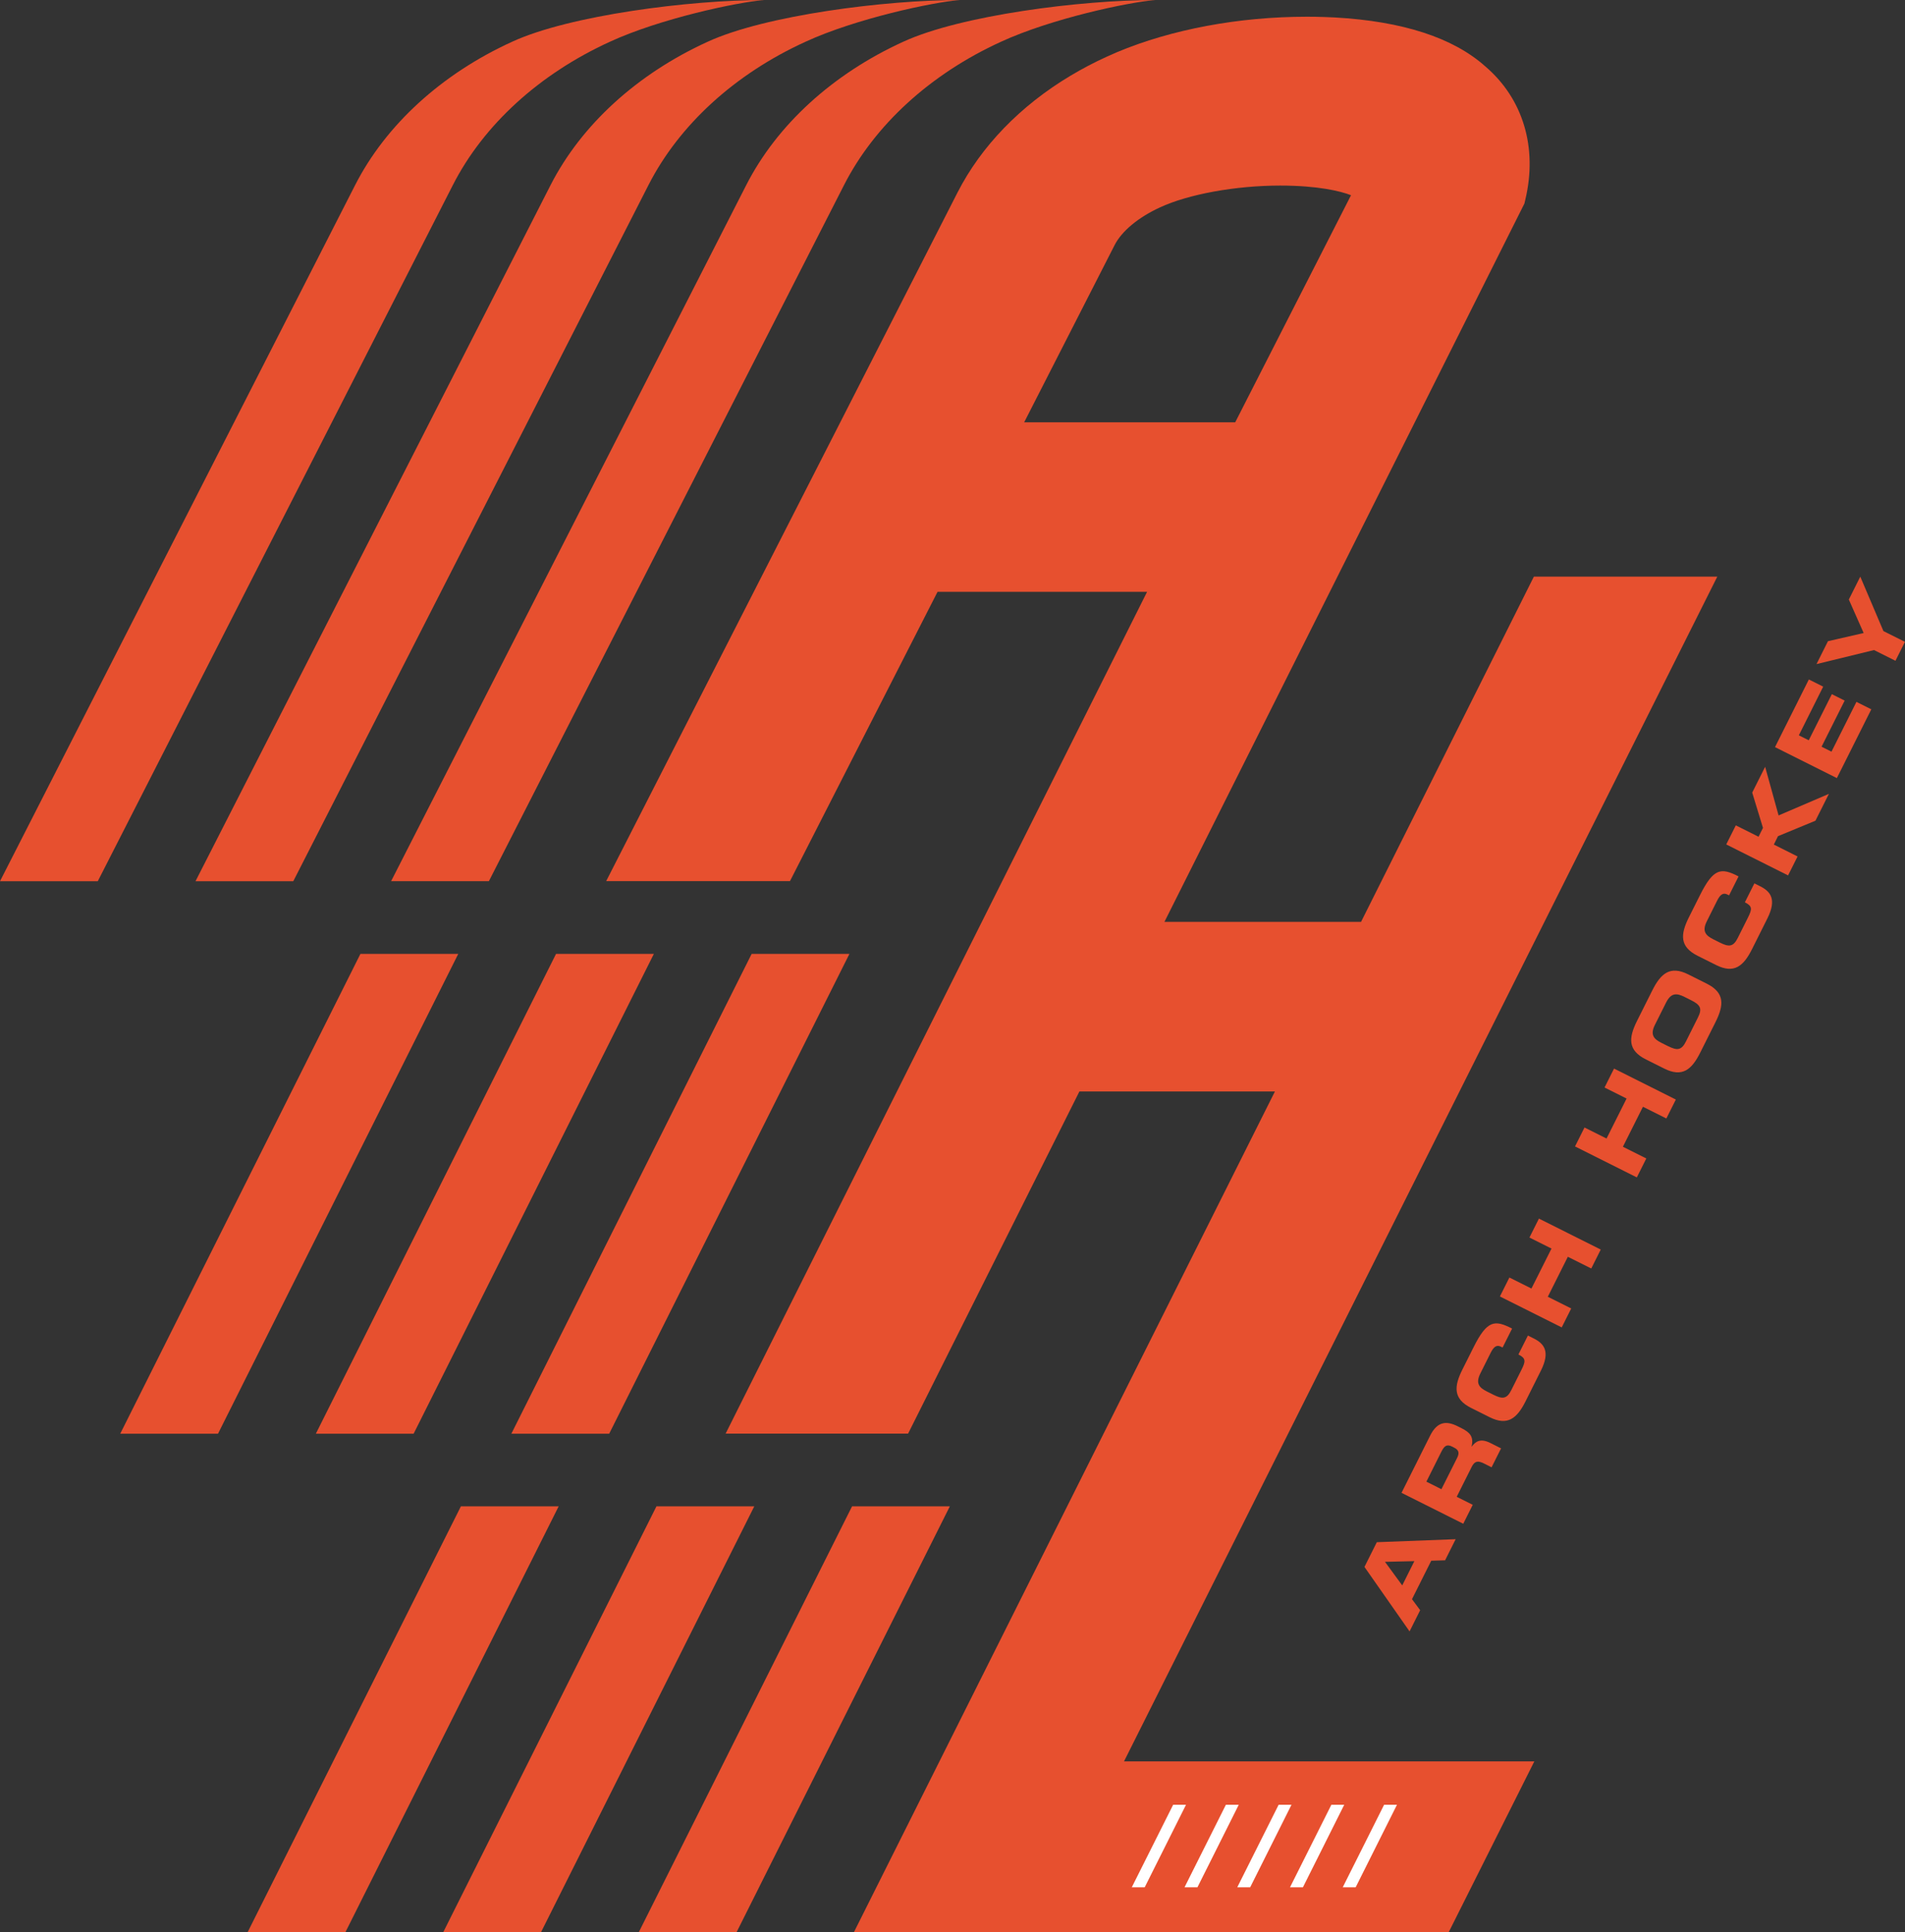 <?xml version="1.0" encoding="UTF-8"?>
<svg xmlns="http://www.w3.org/2000/svg" viewBox="0 0 361.21 366.31">
  <rect x="0" y="0" width="361.21" height="366.31" fill="#333333" stroke="none"/>
  <defs>
    <style>
      .cls-1 {
        fill: #e7502f;
      }

      .cls-1, .cls-2 {
        stroke-width: 0px;
      }

      .cls-2 {
        fill: #fff;
      }
    </style>
  </defs>
  <g id="Layer_1" data-name="Layer 1">
    <path class="cls-1" d="M325.64,109.32h-34.8l-32.77,65.45h-37.28l68.26-136.19.16-.69c2.38-9.94-.43-19.21-7.61-25.33-6.09-5.42-15.67-8.53-28.48-9.25l-1.91-.08c-1.23-.05-2.38-.06-3.42-.06-12.85,0-25.62,2.38-35.99,6.72l-1.99.88c-2.37,1.08-4.61,2.26-6.79,3.56-9.57,5.72-16.97,13.39-21.45,22.14l-66.63,130.57h34.85l27.98-54.84h39.73l-79.91,159.58h34.6l32.48-64.86h37.07l-79.82,159.37h112.78l16.23-32.37h-77.8l112.5-224.62ZM194.2,80.05l17.13-33.56c1.34-2.65,4.47-5.26,8.59-7.16,5.43-2.52,14.38-4.15,22.81-4.15,7.15,0,11.44,1.05,13.44,1.83l-21.96,43.05h-40.02Z"/>
    <g>
      <polygon class="cls-1" points="123.98 180.84 105.43 180.84 59.89 271.8 78.43 271.8 123.98 180.84"/>
      <polygon class="cls-1" points="96.96 271.8 115.51 271.8 161.06 180.84 142.52 180.84 96.96 271.8"/>
      <path class="cls-1" d="M160.03,35.1c5.83-11.44,16.42-21.09,29.76-27.18,9.6-4.42,24.11-7.49,29.27-7.92-14.1,0-36.89,2.89-47.81,7.92-13.35,6.09-23.93,15.75-29.76,27.18l-67.33,131.95h18.54L160.03,35.1Z"/>
      <path class="cls-1" d="M181.97,0c-14.1,0-36.89,2.89-47.8,7.92-13.36,6.09-23.94,15.75-29.78,27.18L37.07,167.06h18.54L122.95,35.1c5.83-11.44,16.41-21.09,29.77-27.18,9.6-4.42,24.09-7.49,29.26-7.92"/>
      <path class="cls-1" d="M18.54,167.06L85.86,35.1c5.83-11.44,16.43-21.09,29.77-27.18,9.6-4.42,24.1-7.49,29.26-7.92-14.09,0-36.89,2.89-47.8,7.92-13.35,6.09-23.93,15.75-29.76,27.18L0,167.06h18.54Z"/>
      <polygon class="cls-1" points="41.34 271.8 86.89 180.84 68.34 180.84 22.8 271.8 41.34 271.8"/>
      <polygon class="cls-1" points="65.49 366.31 105.93 285.57 87.39 285.57 46.95 366.31 65.49 366.31"/>
      <polygon class="cls-1" points="102.58 366.31 143.02 285.57 124.47 285.57 84.04 366.31 102.58 366.31"/>
      <polygon class="cls-1" points="139.66 366.31 180.1 285.57 161.56 285.57 121.12 366.31 139.66 366.31"/>
    </g>
  </g>
  <g id="logo_Graphics" data-name="logo &amp;amp; Graphics">
    <g>
      <polygon class="cls-2" points="242.44 342.15 234.6 357.79 237.05 357.79 244.88 342.15 242.44 342.15"/>
      <polygon class="cls-2" points="252.44 342.15 244.6 357.79 247.05 357.79 254.88 342.15 252.44 342.15"/>
      <polygon class="cls-2" points="262.44 342.15 254.6 357.79 257.05 357.79 264.88 342.15 262.44 342.15"/>
      <polygon class="cls-2" points="222.44 342.15 214.6 357.79 217.05 357.79 224.88 342.15 222.44 342.15"/>
      <polygon class="cls-2" points="232.44 342.15 224.6 357.79 227.05 357.79 234.88 342.15 232.44 342.15"/>
    </g>
    <g>
      <path class="cls-1" d="M258.72,297.05l2.34-4.68,14.95-.57-2,4-2.63.08-3.65,7.29,1.55,2.09-2.01,4.02-8.55-12.22ZM265.88,300.56l2.3-4.6-5.57.13,3.27,4.47Z"/>
      <path class="cls-1" d="M265.74,283.02l5.43-10.85c1.39-2.77,3.14-2.82,5.24-1.77l.74.37c1.57.79,2.32,1.61,1.88,3.45l.03.02c.73-.97,1.65-1.63,3.57-.66l1.99,1-1.8,3.59-1.41-.71c-1.23-.62-1.81-.46-2.37.65l-2.83,5.65,3.04,1.52-1.8,3.59-11.72-5.87ZM273.31,282.32l2.98-5.94c.49-.97.28-1.52-.57-1.94l-.39-.2c-1.04-.52-1.49-.1-2.06,1.03l-2.81,5.62,2.85,1.43Z"/>
      <path class="cls-1" d="M278.95,266.92c-3.43-1.72-3.28-4.05-1.66-7.29l2.12-4.23c2.56-5.12,4-5.23,7.3-3.53l-1.8,3.59-.32-.16c-.84-.42-1.39.07-1.93,1.14l-1.96,3.92c-.95,1.89-.24,2.7,1.22,3.43l1.26.63c1.7.85,2.53.82,3.38-.88l1.92-3.84c.81-1.62.89-2.19-.57-2.92l1.8-3.59,1.1.55c1.98.99,3.17,2.48,1.37,6.09l-2.9,5.8c-1.62,3.24-3.4,4.76-6.83,3.04l-3.5-1.75Z"/>
      <path class="cls-1" d="M284.4,245.78l1.8-3.59,4.18,2.09,3.8-7.58-4.18-2.09,1.8-3.59,11.72,5.87-1.8,3.59-4.44-2.22-3.8,7.58,4.44,2.22-1.8,3.59-11.72-5.87Z"/>
      <path class="cls-1" d="M298.64,217.34l1.8-3.59,4.18,2.09,3.8-7.58-4.18-2.09,1.8-3.59,11.72,5.87-1.8,3.59-4.44-2.22-3.8,7.58,4.44,2.22-1.8,3.59-11.72-5.87Z"/>
      <path class="cls-1" d="M312.06,200.83c-3.43-1.72-3.28-4.05-1.66-7.29l2.89-5.77c1.62-3.24,3.4-4.76,6.83-3.04l3.5,1.75c3.43,1.72,3.28,4.05,1.66,7.29l-2.89,5.77c-1.62,3.24-3.4,4.76-6.83,3.04l-3.5-1.75ZM316.29,198.33c1.7.85,2.53.82,3.38-.88l2.3-4.6c.85-1.7.38-2.38-1.32-3.23l-1.26-.63c-1.46-.73-2.53-.82-3.48,1.07l-2.11,4.21c-.95,1.89-.24,2.7,1.22,3.43l1.26.63Z"/>
      <path class="cls-1" d="M321.89,181.2c-3.43-1.72-3.28-4.05-1.66-7.29l2.12-4.23c2.56-5.12,4-5.23,7.3-3.53l-1.8,3.59-.32-.16c-.84-.42-1.39.07-1.93,1.14l-1.96,3.92c-.95,1.89-.24,2.7,1.22,3.43l1.26.63c1.7.85,2.53.82,3.38-.88l1.92-3.84c.81-1.62.89-2.19-.57-2.92l1.8-3.59,1.1.55c1.98.99,3.17,2.48,1.37,6.09l-2.9,5.8c-1.62,3.24-3.4,4.76-6.83,3.04l-3.5-1.75Z"/>
      <path class="cls-1" d="M327.33,160.06l1.8-3.59,4.31,2.16.84-1.68-2.04-6.69,2.45-4.89,2.55,9.22,9.54-4.09-2.55,5.09-7.1,2.93-.79,1.59,4.5,2.26-1.8,3.59-11.72-5.87Z"/>
      <path class="cls-1" d="M336.56,141.64l6.42-12.83,2.72,1.36-4.62,9.23,1.88.94,4.38-8.74,2.43,1.22-4.38,8.74,1.88.94,4.73-9.44,2.82,1.41-6.53,13.04-11.72-5.87Z"/>
      <path class="cls-1" d="M355.33,123.24l-10.9,2.66,2.17-4.34,6.77-1.55-2.81-6.35,2.17-4.34,4.39,10.32,4.08,2.04-1.8,3.59-4.08-2.04Z"/>
    </g>
  </g>
</svg>